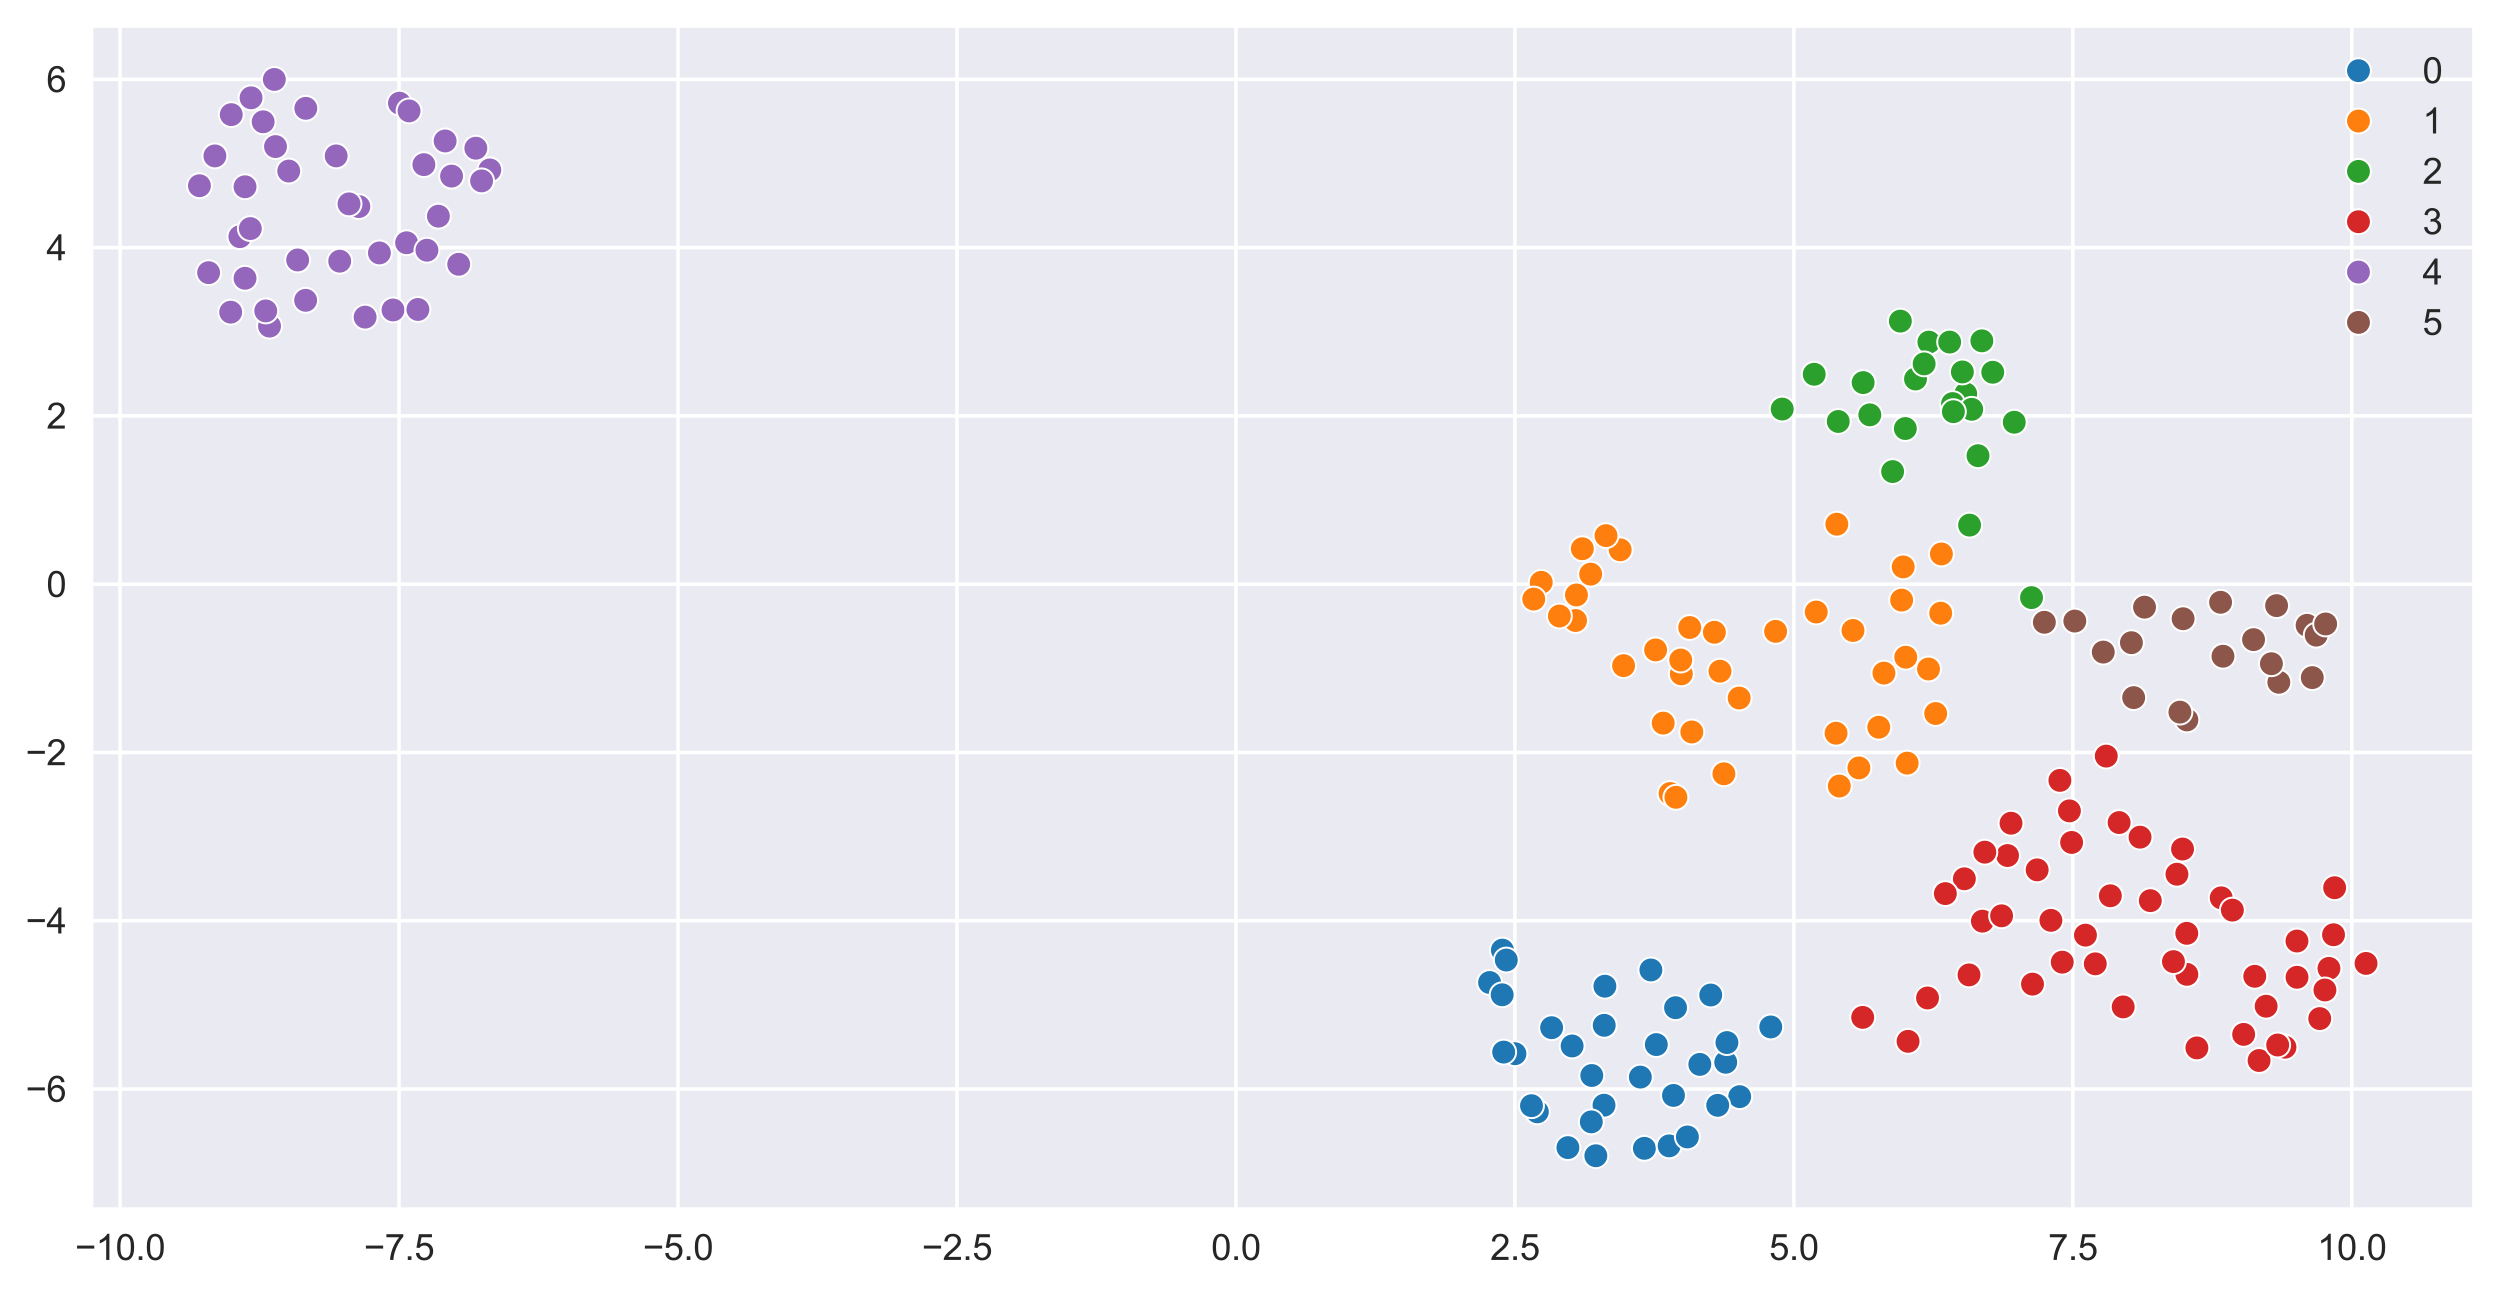 <?xml version="1.0" encoding="utf-8" standalone="no"?>
<!DOCTYPE svg PUBLIC "-//W3C//DTD SVG 1.1//EN"
  "http://www.w3.org/Graphics/SVG/1.1/DTD/svg11.dtd">
<svg xmlns:xlink="http://www.w3.org/1999/xlink" width="702.402pt" height="363.185pt" viewBox="0 0 702.402 363.185" xmlns="http://www.w3.org/2000/svg" version="1.1">
 <defs>
  <style type="text/css">*{stroke-linejoin: round; stroke-linecap: butt}</style>
 </defs>
 <g id="figure_1">
  <g id="patch_1">
   <path d="M 0 363.185 
L 702.402 363.185 
L 702.402 0 
L 0 0 
z
" style="fill: #ffffff"/>
  </g>
  <g id="axes_1">
   <g id="patch_2">
    <path d="M 25.602 339.84 
L 695.202 339.84 
L 695.202 7.2 
L 25.602 7.2 
z
" style="fill: #eaeaf2"/>
   </g>
   <g id="matplotlib.axis_1">
    <g id="xtick_1">
     <g id="line2d_1">
      <path d="M 33.73 339.84 
L 33.73 7.2 
" clip-path="url(#p245519e22f)" style="fill: none; stroke: #ffffff; stroke-linecap: round"/>
     </g>
     <g id="text_1">
      <!-- −10.0 -->
      <g style="fill: #262626" transform="translate(21.079 353.998) scale(0.1 -0.1)">
       <defs>
        <path id="ArialMT-2212" d="M 3381 1997 
L 356 1997 
L 356 2522 
L 3381 2522 
L 3381 1997 
z
" transform="scale(0.016)"/>
        <path id="ArialMT-31" d="M 2384 0 
L 1822 0 
L 1822 3584 
Q 1619 3391 1289 3197 
Q 959 3003 697 2906 
L 697 3450 
Q 1169 3672 1522 3987 
Q 1875 4303 2022 4600 
L 2384 4600 
L 2384 0 
z
" transform="scale(0.016)"/>
        <path id="ArialMT-30" d="M 266 2259 
Q 266 3072 433 3567 
Q 600 4063 929 4331 
Q 1259 4600 1759 4600 
Q 2128 4600 2406 4451 
Q 2684 4303 2865 4023 
Q 3047 3744 3150 3342 
Q 3253 2941 3253 2259 
Q 3253 1453 3087 958 
Q 2922 463 2592 192 
Q 2263 -78 1759 -78 
Q 1097 -78 719 397 
Q 266 969 266 2259 
z
M 844 2259 
Q 844 1131 1108 757 
Q 1372 384 1759 384 
Q 2147 384 2411 759 
Q 2675 1134 2675 2259 
Q 2675 3391 2411 3762 
Q 2147 4134 1753 4134 
Q 1366 4134 1134 3806 
Q 844 3388 844 2259 
z
" transform="scale(0.016)"/>
        <path id="ArialMT-2e" d="M 581 0 
L 581 641 
L 1222 641 
L 1222 0 
L 581 0 
z
" transform="scale(0.016)"/>
       </defs>
       <use xlink:href="#ArialMT-2212"/>
       <use xlink:href="#ArialMT-31" x="58.398"/>
       <use xlink:href="#ArialMT-30" x="114.014"/>
       <use xlink:href="#ArialMT-2e" x="169.629"/>
       <use xlink:href="#ArialMT-30" x="197.412"/>
      </g>
     </g>
    </g>
    <g id="xtick_2">
     <g id="line2d_2">
      <path d="M 112.11 339.84 
L 112.11 7.2 
" clip-path="url(#p245519e22f)" style="fill: none; stroke: #ffffff; stroke-linecap: round"/>
     </g>
     <g id="text_2">
      <!-- −7.5 -->
      <g style="fill: #262626" transform="translate(102.239 353.998) scale(0.1 -0.1)">
       <defs>
        <path id="ArialMT-37" d="M 303 3981 
L 303 4522 
L 3269 4522 
L 3269 4084 
Q 2831 3619 2401 2847 
Q 1972 2075 1738 1259 
Q 1569 684 1522 0 
L 944 0 
Q 953 541 1156 1306 
Q 1359 2072 1739 2783 
Q 2119 3494 2547 3981 
L 303 3981 
z
" transform="scale(0.016)"/>
        <path id="ArialMT-35" d="M 266 1200 
L 856 1250 
Q 922 819 1161 601 
Q 1400 384 1738 384 
Q 2144 384 2425 690 
Q 2706 997 2706 1503 
Q 2706 1984 2436 2262 
Q 2166 2541 1728 2541 
Q 1456 2541 1237 2417 
Q 1019 2294 894 2097 
L 366 2166 
L 809 4519 
L 3088 4519 
L 3088 3981 
L 1259 3981 
L 1013 2750 
Q 1425 3038 1878 3038 
Q 2478 3038 2890 2622 
Q 3303 2206 3303 1553 
Q 3303 931 2941 478 
Q 2500 -78 1738 -78 
Q 1113 -78 717 272 
Q 322 622 266 1200 
z
" transform="scale(0.016)"/>
       </defs>
       <use xlink:href="#ArialMT-2212"/>
       <use xlink:href="#ArialMT-37" x="58.398"/>
       <use xlink:href="#ArialMT-2e" x="114.014"/>
       <use xlink:href="#ArialMT-35" x="141.797"/>
      </g>
     </g>
    </g>
    <g id="xtick_3">
     <g id="line2d_3">
      <path d="M 190.49 339.84 
L 190.49 7.2 
" clip-path="url(#p245519e22f)" style="fill: none; stroke: #ffffff; stroke-linecap: round"/>
     </g>
     <g id="text_3">
      <!-- −5.0 -->
      <g style="fill: #262626" transform="translate(180.619 353.998) scale(0.1 -0.1)">
       <use xlink:href="#ArialMT-2212"/>
       <use xlink:href="#ArialMT-35" x="58.398"/>
       <use xlink:href="#ArialMT-2e" x="114.014"/>
       <use xlink:href="#ArialMT-30" x="141.797"/>
      </g>
     </g>
    </g>
    <g id="xtick_4">
     <g id="line2d_4">
      <path d="M 268.87 339.84 
L 268.87 7.2 
" clip-path="url(#p245519e22f)" style="fill: none; stroke: #ffffff; stroke-linecap: round"/>
     </g>
     <g id="text_4">
      <!-- −2.5 -->
      <g style="fill: #262626" transform="translate(258.999 353.998) scale(0.1 -0.1)">
       <defs>
        <path id="ArialMT-32" d="M 3222 541 
L 3222 0 
L 194 0 
Q 188 203 259 391 
Q 375 700 629 1000 
Q 884 1300 1366 1694 
Q 2113 2306 2375 2664 
Q 2638 3022 2638 3341 
Q 2638 3675 2398 3904 
Q 2159 4134 1775 4134 
Q 1369 4134 1125 3890 
Q 881 3647 878 3216 
L 300 3275 
Q 359 3922 746 4261 
Q 1134 4600 1788 4600 
Q 2447 4600 2831 4234 
Q 3216 3869 3216 3328 
Q 3216 3053 3103 2787 
Q 2991 2522 2730 2228 
Q 2469 1934 1863 1422 
Q 1356 997 1212 845 
Q 1069 694 975 541 
L 3222 541 
z
" transform="scale(0.016)"/>
       </defs>
       <use xlink:href="#ArialMT-2212"/>
       <use xlink:href="#ArialMT-32" x="58.398"/>
       <use xlink:href="#ArialMT-2e" x="114.014"/>
       <use xlink:href="#ArialMT-35" x="141.797"/>
      </g>
     </g>
    </g>
    <g id="xtick_5">
     <g id="line2d_5">
      <path d="M 347.25 339.84 
L 347.25 7.2 
" clip-path="url(#p245519e22f)" style="fill: none; stroke: #ffffff; stroke-linecap: round"/>
     </g>
     <g id="text_5">
      <!-- 0.0 -->
      <g style="fill: #262626" transform="translate(340.3 353.998) scale(0.1 -0.1)">
       <use xlink:href="#ArialMT-30"/>
       <use xlink:href="#ArialMT-2e" x="55.615"/>
       <use xlink:href="#ArialMT-30" x="83.398"/>
      </g>
     </g>
    </g>
    <g id="xtick_6">
     <g id="line2d_6">
      <path d="M 425.63 339.84 
L 425.63 7.2 
" clip-path="url(#p245519e22f)" style="fill: none; stroke: #ffffff; stroke-linecap: round"/>
     </g>
     <g id="text_6">
      <!-- 2.5 -->
      <g style="fill: #262626" transform="translate(418.68 353.998) scale(0.1 -0.1)">
       <use xlink:href="#ArialMT-32"/>
       <use xlink:href="#ArialMT-2e" x="55.615"/>
       <use xlink:href="#ArialMT-35" x="83.398"/>
      </g>
     </g>
    </g>
    <g id="xtick_7">
     <g id="line2d_7">
      <path d="M 504.01 339.84 
L 504.01 7.2 
" clip-path="url(#p245519e22f)" style="fill: none; stroke: #ffffff; stroke-linecap: round"/>
     </g>
     <g id="text_7">
      <!-- 5.0 -->
      <g style="fill: #262626" transform="translate(497.06 353.998) scale(0.1 -0.1)">
       <use xlink:href="#ArialMT-35"/>
       <use xlink:href="#ArialMT-2e" x="55.615"/>
       <use xlink:href="#ArialMT-30" x="83.398"/>
      </g>
     </g>
    </g>
    <g id="xtick_8">
     <g id="line2d_8">
      <path d="M 582.39 339.84 
L 582.39 7.2 
" clip-path="url(#p245519e22f)" style="fill: none; stroke: #ffffff; stroke-linecap: round"/>
     </g>
     <g id="text_8">
      <!-- 7.5 -->
      <g style="fill: #262626" transform="translate(575.44 353.998) scale(0.1 -0.1)">
       <use xlink:href="#ArialMT-37"/>
       <use xlink:href="#ArialMT-2e" x="55.615"/>
       <use xlink:href="#ArialMT-35" x="83.398"/>
      </g>
     </g>
    </g>
    <g id="xtick_9">
     <g id="line2d_9">
      <path d="M 660.769 339.84 
L 660.769 7.2 
" clip-path="url(#p245519e22f)" style="fill: none; stroke: #ffffff; stroke-linecap: round"/>
     </g>
     <g id="text_9">
      <!-- 10.0 -->
      <g style="fill: #262626" transform="translate(651.039 353.998) scale(0.1 -0.1)">
       <use xlink:href="#ArialMT-31"/>
       <use xlink:href="#ArialMT-30" x="55.615"/>
       <use xlink:href="#ArialMT-2e" x="111.23"/>
       <use xlink:href="#ArialMT-30" x="139.014"/>
      </g>
     </g>
    </g>
   </g>
   <g id="matplotlib.axis_2">
    <g id="ytick_1">
     <g id="line2d_10">
      <path d="M 25.602 305.973 
L 695.202 305.973 
" clip-path="url(#p245519e22f)" style="fill: none; stroke: #ffffff; stroke-linecap: round"/>
     </g>
     <g id="text_10">
      <!-- −6 -->
      <g style="fill: #262626" transform="translate(7.2 309.552) scale(0.1 -0.1)">
       <defs>
        <path id="ArialMT-36" d="M 3184 3459 
L 2625 3416 
Q 2550 3747 2413 3897 
Q 2184 4138 1850 4138 
Q 1581 4138 1378 3988 
Q 1113 3794 959 3422 
Q 806 3050 800 2363 
Q 1003 2672 1297 2822 
Q 1591 2972 1913 2972 
Q 2475 2972 2870 2558 
Q 3266 2144 3266 1488 
Q 3266 1056 3080 686 
Q 2894 316 2569 119 
Q 2244 -78 1831 -78 
Q 1128 -78 684 439 
Q 241 956 241 2144 
Q 241 3472 731 4075 
Q 1159 4600 1884 4600 
Q 2425 4600 2770 4297 
Q 3116 3994 3184 3459 
z
M 888 1484 
Q 888 1194 1011 928 
Q 1134 663 1356 523 
Q 1578 384 1822 384 
Q 2178 384 2434 671 
Q 2691 959 2691 1453 
Q 2691 1928 2437 2201 
Q 2184 2475 1800 2475 
Q 1419 2475 1153 2201 
Q 888 1928 888 1484 
z
" transform="scale(0.016)"/>
       </defs>
       <use xlink:href="#ArialMT-2212"/>
       <use xlink:href="#ArialMT-36" x="58.398"/>
      </g>
     </g>
    </g>
    <g id="ytick_2">
     <g id="line2d_11">
      <path d="M 25.602 258.692 
L 695.202 258.692 
" clip-path="url(#p245519e22f)" style="fill: none; stroke: #ffffff; stroke-linecap: round"/>
     </g>
     <g id="text_11">
      <!-- −4 -->
      <g style="fill: #262626" transform="translate(7.2 262.271) scale(0.1 -0.1)">
       <defs>
        <path id="ArialMT-34" d="M 2069 0 
L 2069 1097 
L 81 1097 
L 81 1613 
L 2172 4581 
L 2631 4581 
L 2631 1613 
L 3250 1613 
L 3250 1097 
L 2631 1097 
L 2631 0 
L 2069 0 
z
M 2069 1613 
L 2069 3678 
L 634 1613 
L 2069 1613 
z
" transform="scale(0.016)"/>
       </defs>
       <use xlink:href="#ArialMT-2212"/>
       <use xlink:href="#ArialMT-34" x="58.398"/>
      </g>
     </g>
    </g>
    <g id="ytick_3">
     <g id="line2d_12">
      <path d="M 25.602 211.412 
L 695.202 211.412 
" clip-path="url(#p245519e22f)" style="fill: none; stroke: #ffffff; stroke-linecap: round"/>
     </g>
     <g id="text_12">
      <!-- −2 -->
      <g style="fill: #262626" transform="translate(7.2 214.991) scale(0.1 -0.1)">
       <use xlink:href="#ArialMT-2212"/>
       <use xlink:href="#ArialMT-32" x="58.398"/>
      </g>
     </g>
    </g>
    <g id="ytick_4">
     <g id="line2d_13">
      <path d="M 25.602 164.131 
L 695.202 164.131 
" clip-path="url(#p245519e22f)" style="fill: none; stroke: #ffffff; stroke-linecap: round"/>
     </g>
     <g id="text_13">
      <!-- 0 -->
      <g style="fill: #262626" transform="translate(13.041 167.71) scale(0.1 -0.1)">
       <use xlink:href="#ArialMT-30"/>
      </g>
     </g>
    </g>
    <g id="ytick_5">
     <g id="line2d_14">
      <path d="M 25.602 116.851 
L 695.202 116.851 
" clip-path="url(#p245519e22f)" style="fill: none; stroke: #ffffff; stroke-linecap: round"/>
     </g>
     <g id="text_14">
      <!-- 2 -->
      <g style="fill: #262626" transform="translate(13.041 120.429) scale(0.1 -0.1)">
       <use xlink:href="#ArialMT-32"/>
      </g>
     </g>
    </g>
    <g id="ytick_6">
     <g id="line2d_15">
      <path d="M 25.602 69.57 
L 695.202 69.57 
" clip-path="url(#p245519e22f)" style="fill: none; stroke: #ffffff; stroke-linecap: round"/>
     </g>
     <g id="text_15">
      <!-- 4 -->
      <g style="fill: #262626" transform="translate(13.041 73.149) scale(0.1 -0.1)">
       <use xlink:href="#ArialMT-34"/>
      </g>
     </g>
    </g>
    <g id="ytick_7">
     <g id="line2d_16">
      <path d="M 25.602 22.289 
L 695.202 22.289 
" clip-path="url(#p245519e22f)" style="fill: none; stroke: #ffffff; stroke-linecap: round"/>
     </g>
     <g id="text_16">
      <!-- 6 -->
      <g style="fill: #262626" transform="translate(13.041 25.868) scale(0.1 -0.1)">
       <use xlink:href="#ArialMT-36"/>
      </g>
     </g>
    </g>
   </g>
   <g id="PathCollection_1">
    <defs>
     <path id="C0_0_354e84ff2a" d="M 0 3.5 
C 0.928 3.5 1.819 3.131 2.475 2.475 
C 3.131 1.819 3.5 0.928 3.5 -0 
C 3.5 -0.928 3.131 -1.819 2.475 -2.475 
C 1.819 -3.131 0.928 -3.5 0 -3.5 
C -0.928 -3.5 -1.819 -3.131 -2.475 -2.475 
C -3.131 -1.819 -3.5 -0.928 -3.5 0 
C -3.5 0.928 -3.131 1.819 -2.475 2.475 
C -1.819 3.131 -0.928 3.5 0 3.5 
z
"/>
    </defs>
    <g clip-path="url(#p245519e22f)">
     <use xlink:href="#C0_0_354e84ff2a" x="556.825" y="95.76" style="fill: #2ca02c; stroke: #ffffff; stroke-width: 0.56"/>
    </g>
    <g clip-path="url(#p245519e22f)">
     <use xlink:href="#C0_0_354e84ff2a" x="541.94" y="96.122" style="fill: #2ca02c; stroke: #ffffff; stroke-width: 0.56"/>
    </g>
    <g clip-path="url(#p245519e22f)">
     <use xlink:href="#C0_0_354e84ff2a" x="602.529" y="170.591" style="fill: #8c564b; stroke: #ffffff; stroke-width: 0.56"/>
    </g>
    <g clip-path="url(#p245519e22f)">
     <use xlink:href="#C0_0_354e84ff2a" x="552.286" y="110.638" style="fill: #2ca02c; stroke: #ffffff; stroke-width: 0.56"/>
    </g>
    <g clip-path="url(#p245519e22f)">
     <use xlink:href="#C0_0_354e84ff2a" x="570.777" y="167.904" style="fill: #2ca02c; stroke: #ffffff; stroke-width: 0.56"/>
    </g>
    <g clip-path="url(#p245519e22f)">
     <use xlink:href="#C0_0_354e84ff2a" x="551.352" y="104.504" style="fill: #2ca02c; stroke: #ffffff; stroke-width: 0.56"/>
    </g>
    <g clip-path="url(#p245519e22f)">
     <use xlink:href="#C0_0_354e84ff2a" x="623.899" y="169.22" style="fill: #8c564b; stroke: #ffffff; stroke-width: 0.56"/>
    </g>
    <g clip-path="url(#p245519e22f)">
     <use xlink:href="#C0_0_354e84ff2a" x="538.183" y="106.479" style="fill: #2ca02c; stroke: #ffffff; stroke-width: 0.56"/>
    </g>
    <g clip-path="url(#p245519e22f)">
     <use xlink:href="#C0_0_354e84ff2a" x="648.203" y="175.689" style="fill: #8c564b; stroke: #ffffff; stroke-width: 0.56"/>
    </g>
    <g clip-path="url(#p245519e22f)">
     <use xlink:href="#C0_0_354e84ff2a" x="565.93" y="118.632" style="fill: #2ca02c; stroke: #ffffff; stroke-width: 0.56"/>
    </g>
    <g clip-path="url(#p245519e22f)">
     <use xlink:href="#C0_0_354e84ff2a" x="649.66" y="190.38" style="fill: #8c564b; stroke: #ffffff; stroke-width: 0.56"/>
    </g>
    <g clip-path="url(#p245519e22f)">
     <use xlink:href="#C0_0_354e84ff2a" x="540.609" y="102.23" style="fill: #2ca02c; stroke: #ffffff; stroke-width: 0.56"/>
    </g>
    <g clip-path="url(#p245519e22f)">
     <use xlink:href="#C0_0_354e84ff2a" x="640.263" y="191.692" style="fill: #8c564b; stroke: #ffffff; stroke-width: 0.56"/>
    </g>
    <g clip-path="url(#p245519e22f)">
     <use xlink:href="#C0_0_354e84ff2a" x="548.598" y="113.388" style="fill: #2ca02c; stroke: #ffffff; stroke-width: 0.56"/>
    </g>
    <g clip-path="url(#p245519e22f)">
     <use xlink:href="#C0_0_354e84ff2a" x="613.365" y="173.841" style="fill: #8c564b; stroke: #ffffff; stroke-width: 0.56"/>
    </g>
    <g clip-path="url(#p245519e22f)">
     <use xlink:href="#C0_0_354e84ff2a" x="547.777" y="96.111" style="fill: #2ca02c; stroke: #ffffff; stroke-width: 0.56"/>
    </g>
    <g clip-path="url(#p245519e22f)">
     <use xlink:href="#C0_0_354e84ff2a" x="574.388" y="174.837" style="fill: #8c564b; stroke: #ffffff; stroke-width: 0.56"/>
    </g>
    <g clip-path="url(#p245519e22f)">
     <use xlink:href="#C0_0_354e84ff2a" x="533.929" y="90.225" style="fill: #2ca02c; stroke: #ffffff; stroke-width: 0.56"/>
    </g>
    <g clip-path="url(#p245519e22f)">
     <use xlink:href="#C0_0_354e84ff2a" x="614.429" y="202.268" style="fill: #8c564b; stroke: #ffffff; stroke-width: 0.56"/>
    </g>
    <g clip-path="url(#p245519e22f)">
     <use xlink:href="#C0_0_354e84ff2a" x="559.883" y="104.588" style="fill: #2ca02c; stroke: #ffffff; stroke-width: 0.56"/>
    </g>
    <g clip-path="url(#p245519e22f)">
     <use xlink:href="#C0_0_354e84ff2a" x="582.943" y="174.492" style="fill: #8c564b; stroke: #ffffff; stroke-width: 0.56"/>
    </g>
    <g clip-path="url(#p245519e22f)">
     <use xlink:href="#C0_0_354e84ff2a" x="553.974" y="115.001" style="fill: #2ca02c; stroke: #ffffff; stroke-width: 0.56"/>
    </g>
    <g clip-path="url(#p245519e22f)">
     <use xlink:href="#C0_0_354e84ff2a" x="639.63" y="170.157" style="fill: #8c564b; stroke: #ffffff; stroke-width: 0.56"/>
    </g>
    <g clip-path="url(#p245519e22f)">
     <use xlink:href="#C0_0_354e84ff2a" x="555.744" y="128.031" style="fill: #2ca02c; stroke: #ffffff; stroke-width: 0.56"/>
    </g>
    <g clip-path="url(#p245519e22f)">
     <use xlink:href="#C0_0_354e84ff2a" x="638.18" y="186.477" style="fill: #8c564b; stroke: #ffffff; stroke-width: 0.56"/>
    </g>
    <g clip-path="url(#p245519e22f)">
     <use xlink:href="#C0_0_354e84ff2a" x="548.825" y="115.665" style="fill: #2ca02c; stroke: #ffffff; stroke-width: 0.56"/>
    </g>
    <g clip-path="url(#p245519e22f)">
     <use xlink:href="#C0_0_354e84ff2a" x="599.48" y="196.003" style="fill: #8c564b; stroke: #ffffff; stroke-width: 0.56"/>
    </g>
    <g clip-path="url(#p245519e22f)">
     <use xlink:href="#C0_0_354e84ff2a" x="553.377" y="147.536" style="fill: #2ca02c; stroke: #ffffff; stroke-width: 0.56"/>
    </g>
    <g clip-path="url(#p245519e22f)">
     <use xlink:href="#C0_0_354e84ff2a" x="590.937" y="183.212" style="fill: #8c564b; stroke: #ffffff; stroke-width: 0.56"/>
    </g>
    <g clip-path="url(#p245519e22f)">
     <use xlink:href="#C0_0_354e84ff2a" x="525.35" y="116.555" style="fill: #2ca02c; stroke: #ffffff; stroke-width: 0.56"/>
    </g>
    <g clip-path="url(#p245519e22f)">
     <use xlink:href="#C0_0_354e84ff2a" x="650.767" y="178.45" style="fill: #8c564b; stroke: #ffffff; stroke-width: 0.56"/>
    </g>
    <g clip-path="url(#p245519e22f)">
     <use xlink:href="#C0_0_354e84ff2a" x="535.327" y="120.402" style="fill: #2ca02c; stroke: #ffffff; stroke-width: 0.56"/>
    </g>
    <g clip-path="url(#p245519e22f)">
     <use xlink:href="#C0_0_354e84ff2a" x="653.417" y="175.311" style="fill: #8c564b; stroke: #ffffff; stroke-width: 0.56"/>
    </g>
    <g clip-path="url(#p245519e22f)">
     <use xlink:href="#C0_0_354e84ff2a" x="509.725" y="105.154" style="fill: #2ca02c; stroke: #ffffff; stroke-width: 0.56"/>
    </g>
    <g clip-path="url(#p245519e22f)">
     <use xlink:href="#C0_0_354e84ff2a" x="633.162" y="179.708" style="fill: #8c564b; stroke: #ffffff; stroke-width: 0.56"/>
    </g>
    <g clip-path="url(#p245519e22f)">
     <use xlink:href="#C0_0_354e84ff2a" x="516.475" y="118.413" style="fill: #2ca02c; stroke: #ffffff; stroke-width: 0.56"/>
    </g>
    <g clip-path="url(#p245519e22f)">
     <use xlink:href="#C0_0_354e84ff2a" x="624.568" y="184.374" style="fill: #8c564b; stroke: #ffffff; stroke-width: 0.56"/>
    </g>
    <g clip-path="url(#p245519e22f)">
     <use xlink:href="#C0_0_354e84ff2a" x="531.753" y="132.493" style="fill: #2ca02c; stroke: #ffffff; stroke-width: 0.56"/>
    </g>
    <g clip-path="url(#p245519e22f)">
     <use xlink:href="#C0_0_354e84ff2a" x="598.846" y="180.569" style="fill: #8c564b; stroke: #ffffff; stroke-width: 0.56"/>
    </g>
    <g clip-path="url(#p245519e22f)">
     <use xlink:href="#C0_0_354e84ff2a" x="500.728" y="114.929" style="fill: #2ca02c; stroke: #ffffff; stroke-width: 0.56"/>
    </g>
    <g clip-path="url(#p245519e22f)">
     <use xlink:href="#C0_0_354e84ff2a" x="655.942" y="249.415" style="fill: #d62728; stroke: #ffffff; stroke-width: 0.56"/>
    </g>
    <g clip-path="url(#p245519e22f)">
     <use xlink:href="#C0_0_354e84ff2a" x="523.472" y="107.492" style="fill: #2ca02c; stroke: #ffffff; stroke-width: 0.56"/>
    </g>
    <g clip-path="url(#p245519e22f)">
     <use xlink:href="#C0_0_354e84ff2a" x="591.778" y="212.436" style="fill: #d62728; stroke: #ffffff; stroke-width: 0.56"/>
    </g>
    <g clip-path="url(#p245519e22f)">
     <use xlink:href="#C0_0_354e84ff2a" x="534.722" y="159.277" style="fill: #ff7f0e; stroke: #ffffff; stroke-width: 0.56"/>
    </g>
    <g clip-path="url(#p245519e22f)">
     <use xlink:href="#C0_0_354e84ff2a" x="612.47" y="200.08" style="fill: #8c564b; stroke: #ffffff; stroke-width: 0.56"/>
    </g>
    <g clip-path="url(#p245519e22f)">
     <use xlink:href="#C0_0_354e84ff2a" x="516.077" y="147.28" style="fill: #ff7f0e; stroke: #ffffff; stroke-width: 0.56"/>
    </g>
    <g clip-path="url(#p245519e22f)">
     <use xlink:href="#C0_0_354e84ff2a" x="601.269" y="235.21" style="fill: #d62728; stroke: #ffffff; stroke-width: 0.56"/>
    </g>
    <g clip-path="url(#p245519e22f)">
     <use xlink:href="#C0_0_354e84ff2a" x="510.293" y="171.951" style="fill: #ff7f0e; stroke: #ffffff; stroke-width: 0.56"/>
    </g>
    <g clip-path="url(#p245519e22f)">
     <use xlink:href="#C0_0_354e84ff2a" x="520.62" y="177.141" style="fill: #ff7f0e; stroke: #ffffff; stroke-width: 0.56"/>
    </g>
    <g clip-path="url(#p245519e22f)">
     <use xlink:href="#C0_0_354e84ff2a" x="545.263" y="172.285" style="fill: #ff7f0e; stroke: #ffffff; stroke-width: 0.56"/>
    </g>
    <g clip-path="url(#p245519e22f)">
     <use xlink:href="#C0_0_354e84ff2a" x="595.391" y="231.105" style="fill: #d62728; stroke: #ffffff; stroke-width: 0.56"/>
    </g>
    <g clip-path="url(#p245519e22f)">
     <use xlink:href="#C0_0_354e84ff2a" x="545.457" y="155.643" style="fill: #ff7f0e; stroke: #ffffff; stroke-width: 0.56"/>
    </g>
    <g clip-path="url(#p245519e22f)">
     <use xlink:href="#C0_0_354e84ff2a" x="534.286" y="168.608" style="fill: #ff7f0e; stroke: #ffffff; stroke-width: 0.56"/>
    </g>
    <g clip-path="url(#p245519e22f)">
     <use xlink:href="#C0_0_354e84ff2a" x="624.078" y="252.256" style="fill: #d62728; stroke: #ffffff; stroke-width: 0.56"/>
    </g>
    <g clip-path="url(#p245519e22f)">
     <use xlink:href="#C0_0_354e84ff2a" x="581.425" y="227.824" style="fill: #d62728; stroke: #ffffff; stroke-width: 0.56"/>
    </g>
    <g clip-path="url(#p245519e22f)">
     <use xlink:href="#C0_0_354e84ff2a" x="578.745" y="219.26" style="fill: #d62728; stroke: #ffffff; stroke-width: 0.56"/>
    </g>
    <g clip-path="url(#p245519e22f)">
     <use xlink:href="#C0_0_354e84ff2a" x="613.208" y="238.544" style="fill: #d62728; stroke: #ffffff; stroke-width: 0.56"/>
    </g>
    <g clip-path="url(#p245519e22f)">
     <use xlink:href="#C0_0_354e84ff2a" x="664.765" y="270.685" style="fill: #d62728; stroke: #ffffff; stroke-width: 0.56"/>
    </g>
    <g clip-path="url(#p245519e22f)">
     <use xlink:href="#C0_0_354e84ff2a" x="498.876" y="177.392" style="fill: #ff7f0e; stroke: #ffffff; stroke-width: 0.56"/>
    </g>
    <g clip-path="url(#p245519e22f)">
     <use xlink:href="#C0_0_354e84ff2a" x="614.397" y="262.227" style="fill: #d62728; stroke: #ffffff; stroke-width: 0.56"/>
    </g>
    <g clip-path="url(#p245519e22f)">
     <use xlink:href="#C0_0_354e84ff2a" x="654.343" y="272.079" style="fill: #d62728; stroke: #ffffff; stroke-width: 0.56"/>
    </g>
    <g clip-path="url(#p245519e22f)">
     <use xlink:href="#C0_0_354e84ff2a" x="455.207" y="154.472" style="fill: #ff7f0e; stroke: #ffffff; stroke-width: 0.56"/>
    </g>
    <g clip-path="url(#p245519e22f)">
     <use xlink:href="#C0_0_354e84ff2a" x="645.355" y="264.393" style="fill: #d62728; stroke: #ffffff; stroke-width: 0.56"/>
    </g>
    <g clip-path="url(#p245519e22f)">
     <use xlink:href="#C0_0_354e84ff2a" x="611.636" y="245.623" style="fill: #d62728; stroke: #ffffff; stroke-width: 0.56"/>
    </g>
    <g clip-path="url(#p245519e22f)">
     <use xlink:href="#C0_0_354e84ff2a" x="653.213" y="278.146" style="fill: #d62728; stroke: #ffffff; stroke-width: 0.56"/>
    </g>
    <g clip-path="url(#p245519e22f)">
     <use xlink:href="#C0_0_354e84ff2a" x="444.572" y="154.168" style="fill: #ff7f0e; stroke: #ffffff; stroke-width: 0.56"/>
    </g>
    <g clip-path="url(#p245519e22f)">
     <use xlink:href="#C0_0_354e84ff2a" x="582.045" y="236.694" style="fill: #d62728; stroke: #ffffff; stroke-width: 0.56"/>
    </g>
    <g clip-path="url(#p245519e22f)">
     <use xlink:href="#C0_0_354e84ff2a" x="655.629" y="262.628" style="fill: #d62728; stroke: #ffffff; stroke-width: 0.56"/>
    </g>
    <g clip-path="url(#p245519e22f)">
     <use xlink:href="#C0_0_354e84ff2a" x="451.224" y="150.49" style="fill: #ff7f0e; stroke: #ffffff; stroke-width: 0.56"/>
    </g>
    <g clip-path="url(#p245519e22f)">
     <use xlink:href="#C0_0_354e84ff2a" x="535.44" y="184.651" style="fill: #ff7f0e; stroke: #ffffff; stroke-width: 0.56"/>
    </g>
    <g clip-path="url(#p245519e22f)">
     <use xlink:href="#C0_0_354e84ff2a" x="645.375" y="274.574" style="fill: #d62728; stroke: #ffffff; stroke-width: 0.56"/>
    </g>
    <g clip-path="url(#p245519e22f)">
     <use xlink:href="#C0_0_354e84ff2a" x="565.019" y="231.292" style="fill: #d62728; stroke: #ffffff; stroke-width: 0.56"/>
    </g>
    <g clip-path="url(#p245519e22f)">
     <use xlink:href="#C0_0_354e84ff2a" x="627.209" y="255.701" style="fill: #d62728; stroke: #ffffff; stroke-width: 0.56"/>
    </g>
    <g clip-path="url(#p245519e22f)">
     <use xlink:href="#C0_0_354e84ff2a" x="604.154" y="253.05" style="fill: #d62728; stroke: #ffffff; stroke-width: 0.56"/>
    </g>
    <g clip-path="url(#p245519e22f)">
     <use xlink:href="#C0_0_354e84ff2a" x="614.42" y="273.75" style="fill: #d62728; stroke: #ffffff; stroke-width: 0.56"/>
    </g>
    <g clip-path="url(#p245519e22f)">
     <use xlink:href="#C0_0_354e84ff2a" x="474.743" y="176.304" style="fill: #ff7f0e; stroke: #ffffff; stroke-width: 0.56"/>
    </g>
    <g clip-path="url(#p245519e22f)">
     <use xlink:href="#C0_0_354e84ff2a" x="572.362" y="244.396" style="fill: #d62728; stroke: #ffffff; stroke-width: 0.56"/>
    </g>
    <g clip-path="url(#p245519e22f)">
     <use xlink:href="#C0_0_354e84ff2a" x="543.851" y="200.472" style="fill: #ff7f0e; stroke: #ffffff; stroke-width: 0.56"/>
    </g>
    <g clip-path="url(#p245519e22f)">
     <use xlink:href="#C0_0_354e84ff2a" x="483.251" y="188.578" style="fill: #ff7f0e; stroke: #ffffff; stroke-width: 0.56"/>
    </g>
    <g clip-path="url(#p245519e22f)">
     <use xlink:href="#C0_0_354e84ff2a" x="564.036" y="240.373" style="fill: #d62728; stroke: #ffffff; stroke-width: 0.56"/>
    </g>
    <g clip-path="url(#p245519e22f)">
     <use xlink:href="#C0_0_354e84ff2a" x="610.66" y="270.177" style="fill: #d62728; stroke: #ffffff; stroke-width: 0.56"/>
    </g>
    <g clip-path="url(#p245519e22f)">
     <use xlink:href="#C0_0_354e84ff2a" x="541.835" y="187.961" style="fill: #ff7f0e; stroke: #ffffff; stroke-width: 0.56"/>
    </g>
    <g clip-path="url(#p245519e22f)">
     <use xlink:href="#C0_0_354e84ff2a" x="651.752" y="286.181" style="fill: #d62728; stroke: #ffffff; stroke-width: 0.56"/>
    </g>
    <g clip-path="url(#p245519e22f)">
     <use xlink:href="#C0_0_354e84ff2a" x="557.662" y="239.426" style="fill: #d62728; stroke: #ffffff; stroke-width: 0.56"/>
    </g>
    <g clip-path="url(#p245519e22f)">
     <use xlink:href="#C0_0_354e84ff2a" x="481.68" y="177.648" style="fill: #ff7f0e; stroke: #ffffff; stroke-width: 0.56"/>
    </g>
    <g clip-path="url(#p245519e22f)">
     <use xlink:href="#C0_0_354e84ff2a" x="585.934" y="262.743" style="fill: #d62728; stroke: #ffffff; stroke-width: 0.56"/>
    </g>
    <g clip-path="url(#p245519e22f)">
     <use xlink:href="#C0_0_354e84ff2a" x="592.925" y="251.677" style="fill: #d62728; stroke: #ffffff; stroke-width: 0.56"/>
    </g>
    <g clip-path="url(#p245519e22f)">
     <use xlink:href="#C0_0_354e84ff2a" x="472.387" y="189.327" style="fill: #ff7f0e; stroke: #ffffff; stroke-width: 0.56"/>
    </g>
    <g clip-path="url(#p245519e22f)">
     <use xlink:href="#C0_0_354e84ff2a" x="529.313" y="189.114" style="fill: #ff7f0e; stroke: #ffffff; stroke-width: 0.56"/>
    </g>
    <g clip-path="url(#p245519e22f)">
     <use xlink:href="#C0_0_354e84ff2a" x="551.912" y="246.906" style="fill: #d62728; stroke: #ffffff; stroke-width: 0.56"/>
    </g>
    <g clip-path="url(#p245519e22f)">
     <use xlink:href="#C0_0_354e84ff2a" x="633.5" y="274.302" style="fill: #d62728; stroke: #ffffff; stroke-width: 0.56"/>
    </g>
    <g clip-path="url(#p245519e22f)">
     <use xlink:href="#C0_0_354e84ff2a" x="433.029" y="163.608" style="fill: #ff7f0e; stroke: #ffffff; stroke-width: 0.56"/>
    </g>
    <g clip-path="url(#p245519e22f)">
     <use xlink:href="#C0_0_354e84ff2a" x="579.41" y="270.331" style="fill: #d62728; stroke: #ffffff; stroke-width: 0.56"/>
    </g>
    <g clip-path="url(#p245519e22f)">
     <use xlink:href="#C0_0_354e84ff2a" x="535.841" y="214.417" style="fill: #ff7f0e; stroke: #ffffff; stroke-width: 0.56"/>
    </g>
    <g clip-path="url(#p245519e22f)">
     <use xlink:href="#C0_0_354e84ff2a" x="515.862" y="206.006" style="fill: #ff7f0e; stroke: #ffffff; stroke-width: 0.56"/>
    </g>
    <g clip-path="url(#p245519e22f)">
     <use xlink:href="#C0_0_354e84ff2a" x="465.164" y="182.604" style="fill: #ff7f0e; stroke: #ffffff; stroke-width: 0.56"/>
    </g>
    <g clip-path="url(#p245519e22f)">
     <use xlink:href="#C0_0_354e84ff2a" x="546.569" y="251.066" style="fill: #d62728; stroke: #ffffff; stroke-width: 0.56"/>
    </g>
    <g clip-path="url(#p245519e22f)">
     <use xlink:href="#C0_0_354e84ff2a" x="488.643" y="196.119" style="fill: #ff7f0e; stroke: #ffffff; stroke-width: 0.56"/>
    </g>
    <g clip-path="url(#p245519e22f)">
     <use xlink:href="#C0_0_354e84ff2a" x="571.057" y="276.5" style="fill: #d62728; stroke: #ffffff; stroke-width: 0.56"/>
    </g>
    <g clip-path="url(#p245519e22f)">
     <use xlink:href="#C0_0_354e84ff2a" x="446.909" y="161.312" style="fill: #ff7f0e; stroke: #ffffff; stroke-width: 0.56"/>
    </g>
    <g clip-path="url(#p245519e22f)">
     <use xlink:href="#C0_0_354e84ff2a" x="475.336" y="205.655" style="fill: #ff7f0e; stroke: #ffffff; stroke-width: 0.56"/>
    </g>
    <g clip-path="url(#p245519e22f)">
     <use xlink:href="#C0_0_354e84ff2a" x="556.98" y="258.808" style="fill: #d62728; stroke: #ffffff; stroke-width: 0.56"/>
    </g>
    <g clip-path="url(#p245519e22f)">
     <use xlink:href="#C0_0_354e84ff2a" x="636.697" y="282.708" style="fill: #d62728; stroke: #ffffff; stroke-width: 0.56"/>
    </g>
    <g clip-path="url(#p245519e22f)">
     <use xlink:href="#C0_0_354e84ff2a" x="472.213" y="185.446" style="fill: #ff7f0e; stroke: #ffffff; stroke-width: 0.56"/>
    </g>
    <g clip-path="url(#p245519e22f)">
     <use xlink:href="#C0_0_354e84ff2a" x="588.698" y="270.798" style="fill: #d62728; stroke: #ffffff; stroke-width: 0.56"/>
    </g>
    <g clip-path="url(#p245519e22f)">
     <use xlink:href="#C0_0_354e84ff2a" x="467.294" y="203.166" style="fill: #ff7f0e; stroke: #ffffff; stroke-width: 0.56"/>
    </g>
    <g clip-path="url(#p245519e22f)">
     <use xlink:href="#C0_0_354e84ff2a" x="630.378" y="290.622" style="fill: #d62728; stroke: #ffffff; stroke-width: 0.56"/>
    </g>
    <g clip-path="url(#p245519e22f)">
     <use xlink:href="#C0_0_354e84ff2a" x="596.532" y="282.899" style="fill: #d62728; stroke: #ffffff; stroke-width: 0.56"/>
    </g>
    <g clip-path="url(#p245519e22f)">
     <use xlink:href="#C0_0_354e84ff2a" x="634.711" y="297.964" style="fill: #d62728; stroke: #ffffff; stroke-width: 0.56"/>
    </g>
    <g clip-path="url(#p245519e22f)">
     <use xlink:href="#C0_0_354e84ff2a" x="641.987" y="294.221" style="fill: #d62728; stroke: #ffffff; stroke-width: 0.56"/>
    </g>
    <g clip-path="url(#p245519e22f)">
     <use xlink:href="#C0_0_354e84ff2a" x="639.937" y="293.607" style="fill: #d62728; stroke: #ffffff; stroke-width: 0.56"/>
    </g>
    <g clip-path="url(#p245519e22f)">
     <use xlink:href="#C0_0_354e84ff2a" x="442.92" y="167.168" style="fill: #ff7f0e; stroke: #ffffff; stroke-width: 0.56"/>
    </g>
    <g clip-path="url(#p245519e22f)">
     <use xlink:href="#C0_0_354e84ff2a" x="522.281" y="215.751" style="fill: #ff7f0e; stroke: #ffffff; stroke-width: 0.56"/>
    </g>
    <g clip-path="url(#p245519e22f)">
     <use xlink:href="#C0_0_354e84ff2a" x="430.919" y="168.314" style="fill: #ff7f0e; stroke: #ffffff; stroke-width: 0.56"/>
    </g>
    <g clip-path="url(#p245519e22f)">
     <use xlink:href="#C0_0_354e84ff2a" x="442.669" y="174.34" style="fill: #ff7f0e; stroke: #ffffff; stroke-width: 0.56"/>
    </g>
    <g clip-path="url(#p245519e22f)">
     <use xlink:href="#C0_0_354e84ff2a" x="438.132" y="173.083" style="fill: #ff7f0e; stroke: #ffffff; stroke-width: 0.56"/>
    </g>
    <g clip-path="url(#p245519e22f)">
     <use xlink:href="#C0_0_354e84ff2a" x="617.24" y="294.422" style="fill: #d62728; stroke: #ffffff; stroke-width: 0.56"/>
    </g>
    <g clip-path="url(#p245519e22f)">
     <use xlink:href="#C0_0_354e84ff2a" x="576.223" y="258.579" style="fill: #d62728; stroke: #ffffff; stroke-width: 0.56"/>
    </g>
    <g clip-path="url(#p245519e22f)">
     <use xlink:href="#C0_0_354e84ff2a" x="553.218" y="273.91" style="fill: #d62728; stroke: #ffffff; stroke-width: 0.56"/>
    </g>
    <g clip-path="url(#p245519e22f)">
     <use xlink:href="#C0_0_354e84ff2a" x="562.368" y="257.305" style="fill: #d62728; stroke: #ffffff; stroke-width: 0.56"/>
    </g>
    <g clip-path="url(#p245519e22f)">
     <use xlink:href="#C0_0_354e84ff2a" x="456.165" y="187.021" style="fill: #ff7f0e; stroke: #ffffff; stroke-width: 0.56"/>
    </g>
    <g clip-path="url(#p245519e22f)">
     <use xlink:href="#C0_0_354e84ff2a" x="516.777" y="220.851" style="fill: #ff7f0e; stroke: #ffffff; stroke-width: 0.56"/>
    </g>
    <g clip-path="url(#p245519e22f)">
     <use xlink:href="#C0_0_354e84ff2a" x="527.863" y="204.322" style="fill: #ff7f0e; stroke: #ffffff; stroke-width: 0.56"/>
    </g>
    <g clip-path="url(#p245519e22f)">
     <use xlink:href="#C0_0_354e84ff2a" x="77.081" y="22.32" style="fill: #9467bd; stroke: #ffffff; stroke-width: 0.56"/>
    </g>
    <g clip-path="url(#p245519e22f)">
     <use xlink:href="#C0_0_354e84ff2a" x="469.24" y="222.94" style="fill: #ff7f0e; stroke: #ffffff; stroke-width: 0.56"/>
    </g>
    <g clip-path="url(#p245519e22f)">
     <use xlink:href="#C0_0_354e84ff2a" x="119.093" y="46.255" style="fill: #9467bd; stroke: #ffffff; stroke-width: 0.56"/>
    </g>
    <g clip-path="url(#p245519e22f)">
     <use xlink:href="#C0_0_354e84ff2a" x="541.562" y="280.392" style="fill: #d62728; stroke: #ffffff; stroke-width: 0.56"/>
    </g>
    <g clip-path="url(#p245519e22f)">
     <use xlink:href="#C0_0_354e84ff2a" x="70.539" y="27.482" style="fill: #9467bd; stroke: #ffffff; stroke-width: 0.56"/>
    </g>
    <g clip-path="url(#p245519e22f)">
     <use xlink:href="#C0_0_354e84ff2a" x="448.37" y="324.72" style="fill: #1f77b4; stroke: #ffffff; stroke-width: 0.56"/>
    </g>
    <g clip-path="url(#p245519e22f)">
     <use xlink:href="#C0_0_354e84ff2a" x="112.229" y="28.99" style="fill: #9467bd; stroke: #ffffff; stroke-width: 0.56"/>
    </g>
    <g clip-path="url(#p245519e22f)">
     <use xlink:href="#C0_0_354e84ff2a" x="431.938" y="312.383" style="fill: #1f77b4; stroke: #ffffff; stroke-width: 0.56"/>
    </g>
    <g clip-path="url(#p245519e22f)">
     <use xlink:href="#C0_0_354e84ff2a" x="114.931" y="31.159" style="fill: #9467bd; stroke: #ffffff; stroke-width: 0.56"/>
    </g>
    <g clip-path="url(#p245519e22f)">
     <use xlink:href="#C0_0_354e84ff2a" x="470.866" y="224.012" style="fill: #ff7f0e; stroke: #ffffff; stroke-width: 0.56"/>
    </g>
    <g clip-path="url(#p245519e22f)">
     <use xlink:href="#C0_0_354e84ff2a" x="137.615" y="47.741" style="fill: #9467bd; stroke: #ffffff; stroke-width: 0.56"/>
    </g>
    <g clip-path="url(#p245519e22f)">
     <use xlink:href="#C0_0_354e84ff2a" x="418.518" y="276.046" style="fill: #1f77b4; stroke: #ffffff; stroke-width: 0.56"/>
    </g>
    <g clip-path="url(#p245519e22f)">
     <use xlink:href="#C0_0_354e84ff2a" x="100.824" y="58.039" style="fill: #9467bd; stroke: #ffffff; stroke-width: 0.56"/>
    </g>
    <g clip-path="url(#p245519e22f)">
     <use xlink:href="#C0_0_354e84ff2a" x="430.291" y="310.656" style="fill: #1f77b4; stroke: #ffffff; stroke-width: 0.56"/>
    </g>
    <g clip-path="url(#p245519e22f)">
     <use xlink:href="#C0_0_354e84ff2a" x="125.065" y="39.602" style="fill: #9467bd; stroke: #ffffff; stroke-width: 0.56"/>
    </g>
    <g clip-path="url(#p245519e22f)">
     <use xlink:href="#C0_0_354e84ff2a" x="422.111" y="266.95" style="fill: #1f77b4; stroke: #ffffff; stroke-width: 0.56"/>
    </g>
    <g clip-path="url(#p245519e22f)">
     <use xlink:href="#C0_0_354e84ff2a" x="135.306" y="50.821" style="fill: #9467bd; stroke: #ffffff; stroke-width: 0.56"/>
    </g>
    <g clip-path="url(#p245519e22f)">
     <use xlink:href="#C0_0_354e84ff2a" x="440.517" y="322.435" style="fill: #1f77b4; stroke: #ffffff; stroke-width: 0.56"/>
    </g>
    <g clip-path="url(#p245519e22f)">
     <use xlink:href="#C0_0_354e84ff2a" x="64.977" y="32.205" style="fill: #9467bd; stroke: #ffffff; stroke-width: 0.56"/>
    </g>
    <g clip-path="url(#p245519e22f)">
     <use xlink:href="#C0_0_354e84ff2a" x="484.348" y="217.403" style="fill: #ff7f0e; stroke: #ffffff; stroke-width: 0.56"/>
    </g>
    <g clip-path="url(#p245519e22f)">
     <use xlink:href="#C0_0_354e84ff2a" x="94.454" y="43.803" style="fill: #9467bd; stroke: #ffffff; stroke-width: 0.56"/>
    </g>
    <g clip-path="url(#p245519e22f)">
     <use xlink:href="#C0_0_354e84ff2a" x="422.047" y="279.497" style="fill: #1f77b4; stroke: #ffffff; stroke-width: 0.56"/>
    </g>
    <g clip-path="url(#p245519e22f)">
     <use xlink:href="#C0_0_354e84ff2a" x="77.407" y="41.182" style="fill: #9467bd; stroke: #ffffff; stroke-width: 0.56"/>
    </g>
    <g clip-path="url(#p245519e22f)">
     <use xlink:href="#C0_0_354e84ff2a" x="523.343" y="285.843" style="fill: #d62728; stroke: #ffffff; stroke-width: 0.56"/>
    </g>
    <g clip-path="url(#p245519e22f)">
     <use xlink:href="#C0_0_354e84ff2a" x="126.872" y="49.48" style="fill: #9467bd; stroke: #ffffff; stroke-width: 0.56"/>
    </g>
    <g clip-path="url(#p245519e22f)">
     <use xlink:href="#C0_0_354e84ff2a" x="450.913" y="277.083" style="fill: #1f77b4; stroke: #ffffff; stroke-width: 0.56"/>
    </g>
    <g clip-path="url(#p245519e22f)">
     <use xlink:href="#C0_0_354e84ff2a" x="73.937" y="34.219" style="fill: #9467bd; stroke: #ffffff; stroke-width: 0.56"/>
    </g>
    <g clip-path="url(#p245519e22f)">
     <use xlink:href="#C0_0_354e84ff2a" x="450.666" y="310.521" style="fill: #1f77b4; stroke: #ffffff; stroke-width: 0.56"/>
    </g>
    <g clip-path="url(#p245519e22f)">
     <use xlink:href="#C0_0_354e84ff2a" x="85.92" y="30.437" style="fill: #9467bd; stroke: #ffffff; stroke-width: 0.56"/>
    </g>
    <g clip-path="url(#p245519e22f)">
     <use xlink:href="#C0_0_354e84ff2a" x="447.228" y="302.171" style="fill: #1f77b4; stroke: #ffffff; stroke-width: 0.56"/>
    </g>
    <g clip-path="url(#p245519e22f)">
     <use xlink:href="#C0_0_354e84ff2a" x="133.692" y="41.644" style="fill: #9467bd; stroke: #ffffff; stroke-width: 0.56"/>
    </g>
    <g clip-path="url(#p245519e22f)">
     <use xlink:href="#C0_0_354e84ff2a" x="447.093" y="315.201" style="fill: #1f77b4; stroke: #ffffff; stroke-width: 0.56"/>
    </g>
    <g clip-path="url(#p245519e22f)">
     <use xlink:href="#C0_0_354e84ff2a" x="98.065" y="57.281" style="fill: #9467bd; stroke: #ffffff; stroke-width: 0.56"/>
    </g>
    <g clip-path="url(#p245519e22f)">
     <use xlink:href="#C0_0_354e84ff2a" x="425.64" y="296.053" style="fill: #1f77b4; stroke: #ffffff; stroke-width: 0.56"/>
    </g>
    <g clip-path="url(#p245519e22f)">
     <use xlink:href="#C0_0_354e84ff2a" x="114.237" y="68.208" style="fill: #9467bd; stroke: #ffffff; stroke-width: 0.56"/>
    </g>
    <g clip-path="url(#p245519e22f)">
     <use xlink:href="#C0_0_354e84ff2a" x="422.472" y="295.596" style="fill: #1f77b4; stroke: #ffffff; stroke-width: 0.56"/>
    </g>
    <g clip-path="url(#p245519e22f)">
     <use xlink:href="#C0_0_354e84ff2a" x="119.949" y="70.3" style="fill: #9467bd; stroke: #ffffff; stroke-width: 0.56"/>
    </g>
    <g clip-path="url(#p245519e22f)">
     <use xlink:href="#C0_0_354e84ff2a" x="536.094" y="292.574" style="fill: #d62728; stroke: #ffffff; stroke-width: 0.56"/>
    </g>
    <g clip-path="url(#p245519e22f)">
     <use xlink:href="#C0_0_354e84ff2a" x="106.599" y="71.062" style="fill: #9467bd; stroke: #ffffff; stroke-width: 0.56"/>
    </g>
    <g clip-path="url(#p245519e22f)">
     <use xlink:href="#C0_0_354e84ff2a" x="423.209" y="269.733" style="fill: #1f77b4; stroke: #ffffff; stroke-width: 0.56"/>
    </g>
    <g clip-path="url(#p245519e22f)">
     <use xlink:href="#C0_0_354e84ff2a" x="81.123" y="48.06" style="fill: #9467bd; stroke: #ffffff; stroke-width: 0.56"/>
    </g>
    <g clip-path="url(#p245519e22f)">
     <use xlink:href="#C0_0_354e84ff2a" x="488.784" y="308.111" style="fill: #1f77b4; stroke: #ffffff; stroke-width: 0.56"/>
    </g>
    <g clip-path="url(#p245519e22f)">
     <use xlink:href="#C0_0_354e84ff2a" x="123.175" y="60.74" style="fill: #9467bd; stroke: #ffffff; stroke-width: 0.56"/>
    </g>
    <g clip-path="url(#p245519e22f)">
     <use xlink:href="#C0_0_354e84ff2a" x="460.874" y="302.618" style="fill: #1f77b4; stroke: #ffffff; stroke-width: 0.56"/>
    </g>
    <g clip-path="url(#p245519e22f)">
     <use xlink:href="#C0_0_354e84ff2a" x="68.844" y="52.476" style="fill: #9467bd; stroke: #ffffff; stroke-width: 0.56"/>
    </g>
    <g clip-path="url(#p245519e22f)">
     <use xlink:href="#C0_0_354e84ff2a" x="463.832" y="272.521" style="fill: #1f77b4; stroke: #ffffff; stroke-width: 0.56"/>
    </g>
    <g clip-path="url(#p245519e22f)">
     <use xlink:href="#C0_0_354e84ff2a" x="128.874" y="74.256" style="fill: #9467bd; stroke: #ffffff; stroke-width: 0.56"/>
    </g>
    <g clip-path="url(#p245519e22f)">
     <use xlink:href="#C0_0_354e84ff2a" x="441.706" y="293.876" style="fill: #1f77b4; stroke: #ffffff; stroke-width: 0.56"/>
    </g>
    <g clip-path="url(#p245519e22f)">
     <use xlink:href="#C0_0_354e84ff2a" x="110.421" y="87.09" style="fill: #9467bd; stroke: #ffffff; stroke-width: 0.56"/>
    </g>
    <g clip-path="url(#p245519e22f)">
     <use xlink:href="#C0_0_354e84ff2a" x="435.946" y="288.739" style="fill: #1f77b4; stroke: #ffffff; stroke-width: 0.56"/>
    </g>
    <g clip-path="url(#p245519e22f)">
     <use xlink:href="#C0_0_354e84ff2a" x="60.376" y="43.806" style="fill: #9467bd; stroke: #ffffff; stroke-width: 0.56"/>
    </g>
    <g clip-path="url(#p245519e22f)">
     <use xlink:href="#C0_0_354e84ff2a" x="462.009" y="322.636" style="fill: #1f77b4; stroke: #ffffff; stroke-width: 0.56"/>
    </g>
    <g clip-path="url(#p245519e22f)">
     <use xlink:href="#C0_0_354e84ff2a" x="95.442" y="73.378" style="fill: #9467bd; stroke: #ffffff; stroke-width: 0.56"/>
    </g>
    <g clip-path="url(#p245519e22f)">
     <use xlink:href="#C0_0_354e84ff2a" x="468.963" y="321.947" style="fill: #1f77b4; stroke: #ffffff; stroke-width: 0.56"/>
    </g>
    <g clip-path="url(#p245519e22f)">
     <use xlink:href="#C0_0_354e84ff2a" x="117.418" y="86.949" style="fill: #9467bd; stroke: #ffffff; stroke-width: 0.56"/>
    </g>
    <g clip-path="url(#p245519e22f)">
     <use xlink:href="#C0_0_354e84ff2a" x="474.092" y="319.442" style="fill: #1f77b4; stroke: #ffffff; stroke-width: 0.56"/>
    </g>
    <g clip-path="url(#p245519e22f)">
     <use xlink:href="#C0_0_354e84ff2a" x="56.038" y="52.182" style="fill: #9467bd; stroke: #ffffff; stroke-width: 0.56"/>
    </g>
    <g clip-path="url(#p245519e22f)">
     <use xlink:href="#C0_0_354e84ff2a" x="480.648" y="279.56" style="fill: #1f77b4; stroke: #ffffff; stroke-width: 0.56"/>
    </g>
    <g clip-path="url(#p245519e22f)">
     <use xlink:href="#C0_0_354e84ff2a" x="67.393" y="66.492" style="fill: #9467bd; stroke: #ffffff; stroke-width: 0.56"/>
    </g>
    <g clip-path="url(#p245519e22f)">
     <use xlink:href="#C0_0_354e84ff2a" x="470.183" y="307.772" style="fill: #1f77b4; stroke: #ffffff; stroke-width: 0.56"/>
    </g>
    <g clip-path="url(#p245519e22f)">
     <use xlink:href="#C0_0_354e84ff2a" x="83.627" y="73.039" style="fill: #9467bd; stroke: #ffffff; stroke-width: 0.56"/>
    </g>
    <g clip-path="url(#p245519e22f)">
     <use xlink:href="#C0_0_354e84ff2a" x="497.517" y="288.53" style="fill: #1f77b4; stroke: #ffffff; stroke-width: 0.56"/>
    </g>
    <g clip-path="url(#p245519e22f)">
     <use xlink:href="#C0_0_354e84ff2a" x="70.332" y="64.219" style="fill: #9467bd; stroke: #ffffff; stroke-width: 0.56"/>
    </g>
    <g clip-path="url(#p245519e22f)">
     <use xlink:href="#C0_0_354e84ff2a" x="482.605" y="310.554" style="fill: #1f77b4; stroke: #ffffff; stroke-width: 0.56"/>
    </g>
    <g clip-path="url(#p245519e22f)">
     <use xlink:href="#C0_0_354e84ff2a" x="102.584" y="89.097" style="fill: #9467bd; stroke: #ffffff; stroke-width: 0.56"/>
    </g>
    <g clip-path="url(#p245519e22f)">
     <use xlink:href="#C0_0_354e84ff2a" x="477.581" y="299.054" style="fill: #1f77b4; stroke: #ffffff; stroke-width: 0.56"/>
    </g>
    <g clip-path="url(#p245519e22f)">
     <use xlink:href="#C0_0_354e84ff2a" x="68.847" y="78.185" style="fill: #9467bd; stroke: #ffffff; stroke-width: 0.56"/>
    </g>
    <g clip-path="url(#p245519e22f)">
     <use xlink:href="#C0_0_354e84ff2a" x="470.765" y="283.122" style="fill: #1f77b4; stroke: #ffffff; stroke-width: 0.56"/>
    </g>
    <g clip-path="url(#p245519e22f)">
     <use xlink:href="#C0_0_354e84ff2a" x="85.87" y="84.377" style="fill: #9467bd; stroke: #ffffff; stroke-width: 0.56"/>
    </g>
    <g clip-path="url(#p245519e22f)">
     <use xlink:href="#C0_0_354e84ff2a" x="450.725" y="288.072" style="fill: #1f77b4; stroke: #ffffff; stroke-width: 0.56"/>
    </g>
    <g clip-path="url(#p245519e22f)">
     <use xlink:href="#C0_0_354e84ff2a" x="58.61" y="76.602" style="fill: #9467bd; stroke: #ffffff; stroke-width: 0.56"/>
    </g>
    <g clip-path="url(#p245519e22f)">
     <use xlink:href="#C0_0_354e84ff2a" x="484.863" y="298.456" style="fill: #1f77b4; stroke: #ffffff; stroke-width: 0.56"/>
    </g>
    <g clip-path="url(#p245519e22f)">
     <use xlink:href="#C0_0_354e84ff2a" x="64.811" y="87.708" style="fill: #9467bd; stroke: #ffffff; stroke-width: 0.56"/>
    </g>
    <g clip-path="url(#p245519e22f)">
     <use xlink:href="#C0_0_354e84ff2a" x="485.195" y="292.921" style="fill: #1f77b4; stroke: #ffffff; stroke-width: 0.56"/>
    </g>
    <g clip-path="url(#p245519e22f)">
     <use xlink:href="#C0_0_354e84ff2a" x="75.728" y="91.626" style="fill: #9467bd; stroke: #ffffff; stroke-width: 0.56"/>
    </g>
    <g clip-path="url(#p245519e22f)">
     <use xlink:href="#C0_0_354e84ff2a" x="465.356" y="293.485" style="fill: #1f77b4; stroke: #ffffff; stroke-width: 0.56"/>
    </g>
    <g clip-path="url(#p245519e22f)">
     <use xlink:href="#C0_0_354e84ff2a" x="74.662" y="87.357" style="fill: #9467bd; stroke: #ffffff; stroke-width: 0.56"/>
    </g>
   </g>
   <g id="line2d_17"/>
   <g id="line2d_18"/>
   <g id="line2d_19"/>
   <g id="line2d_20"/>
   <g id="line2d_21"/>
   <g id="line2d_22"/>
   <g id="patch_3">
    <path d="M 25.602 339.84 
L 25.602 7.2 
" style="fill: none; stroke: #ffffff; stroke-width: 1.25; stroke-linejoin: miter; stroke-linecap: square"/>
   </g>
   <g id="patch_4">
    <path d="M 695.202 339.84 
L 695.202 7.2 
" style="fill: none; stroke: #ffffff; stroke-width: 1.25; stroke-linejoin: miter; stroke-linecap: square"/>
   </g>
   <g id="patch_5">
    <path d="M 25.602 339.84 
L 695.202 339.84 
" style="fill: none; stroke: #ffffff; stroke-width: 1.25; stroke-linejoin: miter; stroke-linecap: square"/>
   </g>
   <g id="patch_6">
    <path d="M 25.602 7.2 
L 695.202 7.2 
" style="fill: none; stroke: #ffffff; stroke-width: 1.25; stroke-linejoin: miter; stroke-linecap: square"/>
   </g>
   <g id="legend_1">
    <g id="line2d_23">
     <defs>
      <path id="m5d3fb36e9c" d="M 0 3.5 
C 0.928 3.5 1.819 3.131 2.475 2.475 
C 3.131 1.819 3.5 0.928 3.5 0 
C 3.5 -0.928 3.131 -1.819 2.475 -2.475 
C 1.819 -3.131 0.928 -3.5 0 -3.5 
C -0.928 -3.5 -1.819 -3.131 -2.475 -2.475 
C -3.131 -1.819 -3.5 -0.928 -3.5 0 
C -3.5 0.928 -3.131 1.819 -2.475 2.475 
C -1.819 3.131 -0.928 3.5 0 3.5 
z
" style="stroke: #ffffff; stroke-width: 0.56"/>
     </defs>
     <g>
      <use xlink:href="#m5d3fb36e9c" x="662.641" y="19.858" style="fill: #1f77b4; stroke: #ffffff; stroke-width: 0.56"/>
     </g>
    </g>
    <g id="text_17">
     <!-- 0 -->
     <g style="fill: #262626" transform="translate(680.641 23.358) scale(0.1 -0.1)">
      <use xlink:href="#ArialMT-30"/>
     </g>
    </g>
    <g id="line2d_24">
     <defs>
      <path id="mc7252095e4" d="M 0 3.5 
C 0.928 3.5 1.819 3.131 2.475 2.475 
C 3.131 1.819 3.5 0.928 3.5 0 
C 3.5 -0.928 3.131 -1.819 2.475 -2.475 
C 1.819 -3.131 0.928 -3.5 0 -3.5 
C -0.928 -3.5 -1.819 -3.131 -2.475 -2.475 
C -3.131 -1.819 -3.5 -0.928 -3.5 0 
C -3.5 0.928 -3.131 1.819 -2.475 2.475 
C -1.819 3.131 -0.928 3.5 0 3.5 
z
" style="stroke: #ffffff; stroke-width: 0.56"/>
     </defs>
     <g>
      <use xlink:href="#mc7252095e4" x="662.641" y="34.003" style="fill: #ff7f0e; stroke: #ffffff; stroke-width: 0.56"/>
     </g>
    </g>
    <g id="text_18">
     <!-- 1 -->
     <g style="fill: #262626" transform="translate(680.641 37.503) scale(0.1 -0.1)">
      <use xlink:href="#ArialMT-31"/>
     </g>
    </g>
    <g id="line2d_25">
     <defs>
      <path id="m1d0d857f80" d="M 0 3.5 
C 0.928 3.5 1.819 3.131 2.475 2.475 
C 3.131 1.819 3.5 0.928 3.5 0 
C 3.5 -0.928 3.131 -1.819 2.475 -2.475 
C 1.819 -3.131 0.928 -3.5 0 -3.5 
C -0.928 -3.5 -1.819 -3.131 -2.475 -2.475 
C -3.131 -1.819 -3.5 -0.928 -3.5 0 
C -3.5 0.928 -3.131 1.819 -2.475 2.475 
C -1.819 3.131 -0.928 3.5 0 3.5 
z
" style="stroke: #ffffff; stroke-width: 0.56"/>
     </defs>
     <g>
      <use xlink:href="#m1d0d857f80" x="662.641" y="48.148" style="fill: #2ca02c; stroke: #ffffff; stroke-width: 0.56"/>
     </g>
    </g>
    <g id="text_19">
     <!-- 2 -->
     <g style="fill: #262626" transform="translate(680.641 51.648) scale(0.1 -0.1)">
      <use xlink:href="#ArialMT-32"/>
     </g>
    </g>
    <g id="line2d_26">
     <defs>
      <path id="mc9c1c40f90" d="M 0 3.5 
C 0.928 3.5 1.819 3.131 2.475 2.475 
C 3.131 1.819 3.5 0.928 3.5 0 
C 3.5 -0.928 3.131 -1.819 2.475 -2.475 
C 1.819 -3.131 0.928 -3.5 0 -3.5 
C -0.928 -3.5 -1.819 -3.131 -2.475 -2.475 
C -3.131 -1.819 -3.5 -0.928 -3.5 0 
C -3.5 0.928 -3.131 1.819 -2.475 2.475 
C -1.819 3.131 -0.928 3.5 0 3.5 
z
" style="stroke: #ffffff; stroke-width: 0.56"/>
     </defs>
     <g>
      <use xlink:href="#mc9c1c40f90" x="662.641" y="62.294" style="fill: #d62728; stroke: #ffffff; stroke-width: 0.56"/>
     </g>
    </g>
    <g id="text_20">
     <!-- 3 -->
     <g style="fill: #262626" transform="translate(680.641 65.794) scale(0.1 -0.1)">
      <defs>
       <path id="ArialMT-33" d="M 269 1209 
L 831 1284 
Q 928 806 1161 595 
Q 1394 384 1728 384 
Q 2125 384 2398 659 
Q 2672 934 2672 1341 
Q 2672 1728 2419 1979 
Q 2166 2231 1775 2231 
Q 1616 2231 1378 2169 
L 1441 2663 
Q 1497 2656 1531 2656 
Q 1891 2656 2178 2843 
Q 2466 3031 2466 3422 
Q 2466 3731 2256 3934 
Q 2047 4138 1716 4138 
Q 1388 4138 1169 3931 
Q 950 3725 888 3313 
L 325 3413 
Q 428 3978 793 4289 
Q 1159 4600 1703 4600 
Q 2078 4600 2393 4439 
Q 2709 4278 2876 4000 
Q 3044 3722 3044 3409 
Q 3044 3113 2884 2869 
Q 2725 2625 2413 2481 
Q 2819 2388 3044 2092 
Q 3269 1797 3269 1353 
Q 3269 753 2831 336 
Q 2394 -81 1725 -81 
Q 1122 -81 723 278 
Q 325 638 269 1209 
z
" transform="scale(0.016)"/>
      </defs>
      <use xlink:href="#ArialMT-33"/>
     </g>
    </g>
    <g id="line2d_27">
     <defs>
      <path id="m1e421211fa" d="M 0 3.5 
C 0.928 3.5 1.819 3.131 2.475 2.475 
C 3.131 1.819 3.5 0.928 3.5 0 
C 3.5 -0.928 3.131 -1.819 2.475 -2.475 
C 1.819 -3.131 0.928 -3.5 0 -3.5 
C -0.928 -3.5 -1.819 -3.131 -2.475 -2.475 
C -3.131 -1.819 -3.5 -0.928 -3.5 0 
C -3.5 0.928 -3.131 1.819 -2.475 2.475 
C -1.819 3.131 -0.928 3.5 0 3.5 
z
" style="stroke: #ffffff; stroke-width: 0.56"/>
     </defs>
     <g>
      <use xlink:href="#m1e421211fa" x="662.641" y="76.439" style="fill: #9467bd; stroke: #ffffff; stroke-width: 0.56"/>
     </g>
    </g>
    <g id="text_21">
     <!-- 4 -->
     <g style="fill: #262626" transform="translate(680.641 79.939) scale(0.1 -0.1)">
      <use xlink:href="#ArialMT-34"/>
     </g>
    </g>
    <g id="line2d_28">
     <defs>
      <path id="m1b2f99fcc7" d="M 0 3.5 
C 0.928 3.5 1.819 3.131 2.475 2.475 
C 3.131 1.819 3.5 0.928 3.5 0 
C 3.5 -0.928 3.131 -1.819 2.475 -2.475 
C 1.819 -3.131 0.928 -3.5 0 -3.5 
C -0.928 -3.5 -1.819 -3.131 -2.475 -2.475 
C -3.131 -1.819 -3.5 -0.928 -3.5 0 
C -3.5 0.928 -3.131 1.819 -2.475 2.475 
C -1.819 3.131 -0.928 3.5 0 3.5 
z
" style="stroke: #ffffff; stroke-width: 0.56"/>
     </defs>
     <g>
      <use xlink:href="#m1b2f99fcc7" x="662.641" y="90.584" style="fill: #8c564b; stroke: #ffffff; stroke-width: 0.56"/>
     </g>
    </g>
    <g id="text_22">
     <!-- 5 -->
     <g style="fill: #262626" transform="translate(680.641 94.084) scale(0.1 -0.1)">
      <use xlink:href="#ArialMT-35"/>
     </g>
    </g>
   </g>
  </g>
 </g>
 <defs>
  <clipPath id="p245519e22f">
   <rect x="25.602" y="7.2" width="669.6" height="332.64"/>
  </clipPath>
 </defs>
</svg>
